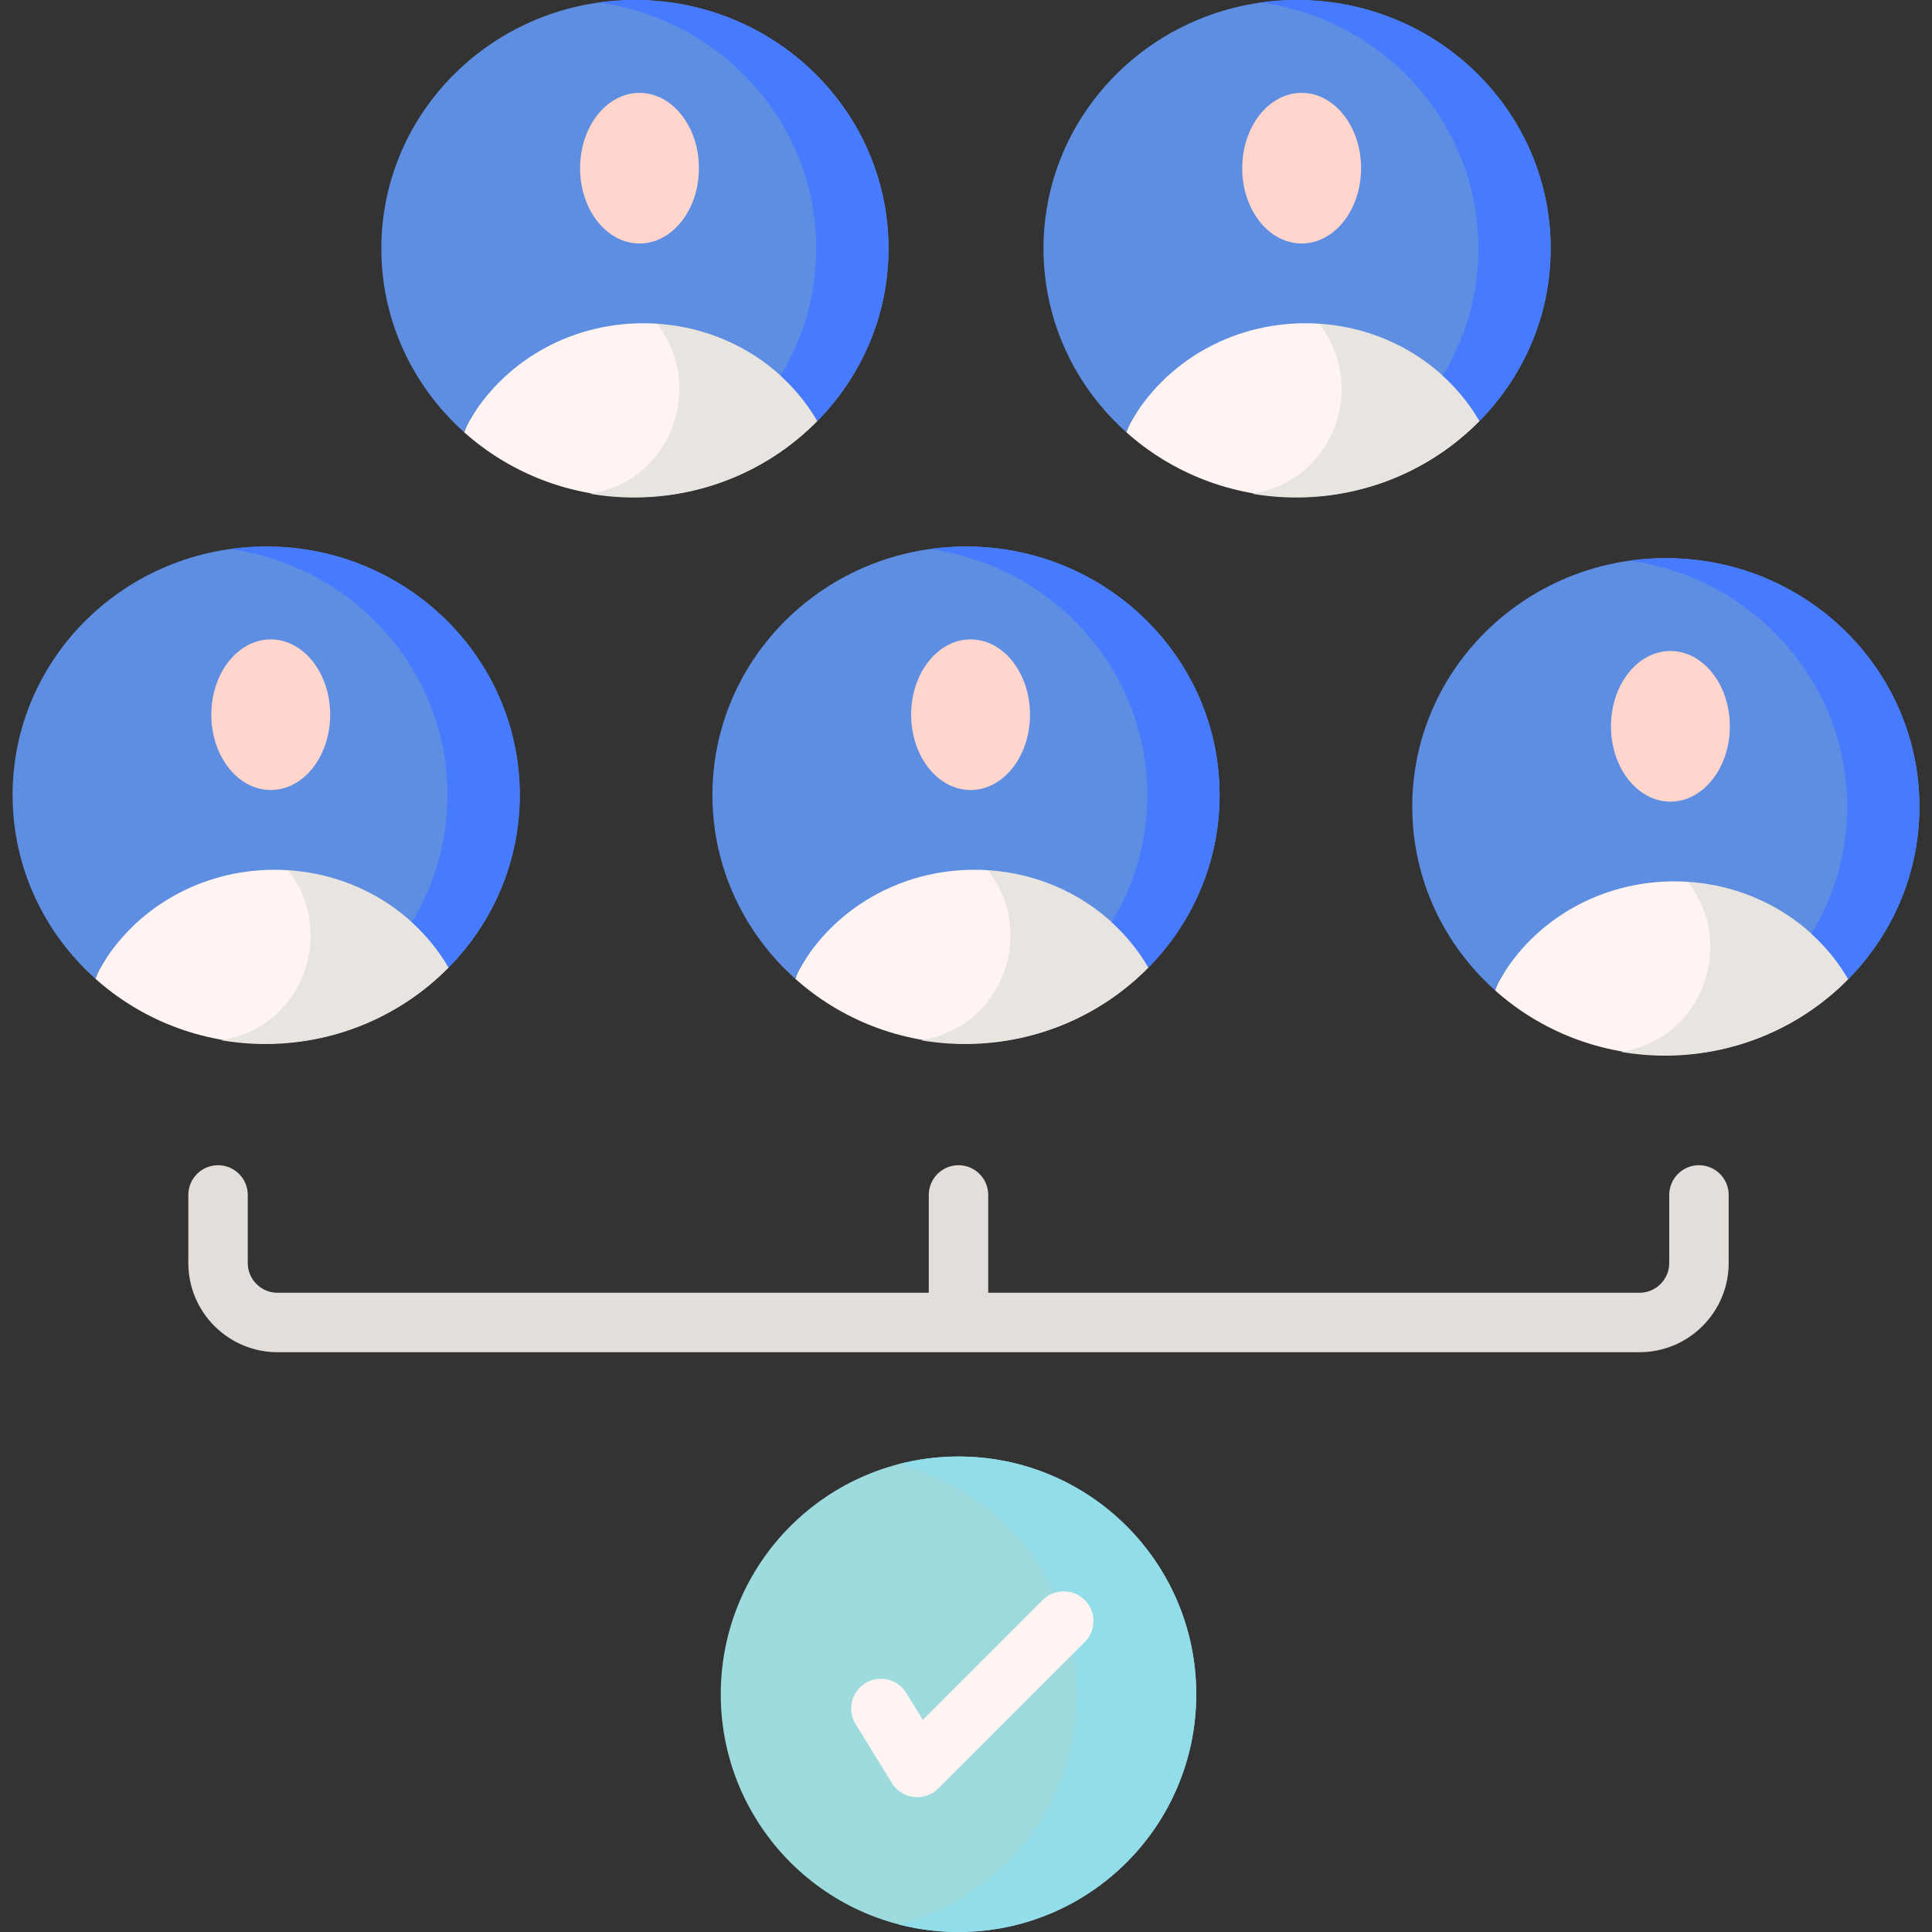 <?xml version="1.0" encoding="iso-8859-1"?>
<!-- Generator: Adobe Illustrator 21.0.0, SVG Export Plug-In . SVG Version: 6.00 Build 0)  -->
<svg version="1.1" id="Capa_1" xmlns="http://www.w3.org/2000/svg" xmlns:xlink="http://www.w3.org/1999/xlink" x="0px" y="0px"
	 viewBox="0 0 487.566 487.566" style="enable-background:new 0 0 487.566 487.566;" xml:space="preserve">
<rect x="0" y="0" width="487.566" height="487.566" fill="#333333" stroke="none"/>
<g>
	<g>
		<circle style="fill:#9DDBDF;" cx="241.891" cy="427.569" r="59.997"/>
	</g>
	<g>
		<path style="fill:#92DDEA;" d="M241.891,367.572c-5.18,0-10.206,0.656-15,1.891c25.877,6.661,44.997,30.151,44.997,58.107
			s-19.12,51.446-44.997,58.107c4.794,1.234,9.82,1.891,15,1.891c33.135,0,59.997-26.862,59.997-59.997
			S275.027,367.572,241.891,367.572z"/>
	</g>
	<g>
		<path style="fill:#FFF4F1;" d="M231.483,453.549c-0.291,0-0.582-0.017-0.874-0.051c-2.279-0.267-4.31-1.563-5.513-3.516
			l-9.17-14.89c-2.172-3.527-1.074-8.147,2.453-10.319c3.527-2.172,8.147-1.073,10.319,2.453l4.193,6.808l30.248-30.248
			c2.929-2.929,7.678-2.929,10.606,0c2.929,2.929,2.929,7.677,0,10.606l-36.96,36.96
			C235.372,452.767,233.461,453.549,231.483,453.549z"/>
	</g>
	<path style="fill:#E3DED9;" d="M428.755,294.059c-4.142,0-7.5,3.358-7.5,7.5v17.187c0,4.135-3.364,7.5-7.5,7.5H249.391v-24.687
		c0-4.142-3.358-7.5-7.5-7.5s-7.5,3.358-7.5,7.5v24.687H90.351h-4H70.027c-4.136,0-7.5-3.365-7.5-7.5v-17.187
		c0-4.142-3.358-7.5-7.5-7.5s-7.5,3.358-7.5,7.5v17.187c0,12.406,10.093,22.5,22.5,22.5h16.324h4h323.404
		c12.407,0,22.5-10.094,22.5-22.5v-17.187C436.255,297.417,432.898,294.059,428.755,294.059z"/>
	<g>
		<g>
			<g>
				<path style="fill:#FFF4F1;" d="M206.273,106.253c-8.531-14.709-24.996-40.035-43.919-40.035
					c-18.974,0-35.478,25.378-43.99,40.153c-0.514,0.892-0.916,1.802-1.215,2.72c11.371,10.152,26.489,16.343,43.083,16.343
					C178.316,125.434,194.635,118.072,206.273,106.253z"/>
			</g>
			<path style="fill:#E8E4E0;" d="M162.154,66.322c-3.968,0.027-7.818,1.174-11.507,3.091c4.674,2.351,9.106,5.941,13.19,10.113
				c14.618,14.93,7.151,40.402-13.288,44.742c-0.555,0.118-1.112,0.228-1.671,0.332c3.752,0.644,7.613,0.979,11.558,0.952
				c18.083-0.123,34.352-7.596,45.91-19.493C197.713,91.407,181.076,66.193,162.154,66.322z"/>
			<g>
				<path style="fill:#5E8EE1;" d="M162.354,81.578c18.923,0,35.388,9.966,43.919,24.676c11.109-11.281,17.954-26.621,17.954-43.536
					C224.228,28.079,195.576,0,160.232,0S96.237,28.079,96.237,62.717c0,18.375,8.064,34.903,20.912,46.374
					c0.299-0.917,0.702-1.828,1.215-2.72C126.876,91.597,143.381,81.578,162.354,81.578z"/>
			</g>
			<g>
				<path style="fill:#467BFF;" d="M160.232,0c-3.097,0-6.141,0.22-9.121,0.637c31.023,4.339,54.875,30.478,54.875,62.08
					c0,11.722-3.29,22.686-9.005,32.069c3.674,3.34,6.818,7.203,9.292,11.468c11.109-11.281,17.954-26.621,17.954-43.536
					C224.228,28.079,195.576,0,160.232,0z"/>
			</g>
			<g>
				<ellipse style="fill:#FFD5CC;" cx="161.386" cy="42.443" rx="14.997" ry="19.005"/>
			</g>
		</g>
		<g>
			<g>
				<path style="fill:#FFF4F1;" d="M373.374,106.253c-8.531-14.709-24.996-40.035-43.919-40.035
					c-18.974,0-35.478,25.378-43.99,40.153c-0.514,0.892-0.916,1.802-1.215,2.72c11.371,10.152,26.489,16.343,43.083,16.343
					C345.417,125.434,361.736,118.072,373.374,106.253z"/>
			</g>
			<path style="fill:#E8E4E0;" d="M329.255,66.322c-3.968,0.027-7.818,1.174-11.507,3.091c4.674,2.351,9.106,5.941,13.19,10.113
				c14.618,14.93,7.151,40.402-13.288,44.742c-0.555,0.118-1.112,0.228-1.672,0.332c3.752,0.644,7.613,0.979,11.558,0.952
				c18.083-0.123,34.352-7.596,45.91-19.493C364.813,91.407,348.177,66.193,329.255,66.322z"/>
			<g>
				<path style="fill:#5E8EE1;" d="M329.455,81.578c18.923,0,35.388,9.966,43.919,24.676c11.109-11.281,17.954-26.621,17.954-43.536
					C391.328,28.079,362.677,0,327.333,0s-63.995,28.079-63.995,62.717c0,18.375,8.064,34.903,20.912,46.374
					c0.299-0.917,0.702-1.828,1.215-2.72C293.977,91.597,310.481,81.578,329.455,81.578z"/>
			</g>
			<g>
				<path style="fill:#467BFF;" d="M327.333,0c-3.097,0-6.141,0.22-9.121,0.637c31.023,4.339,54.875,30.478,54.875,62.08
					c0,11.722-3.29,22.686-9.005,32.069c3.674,3.34,6.818,7.203,9.292,11.468c11.109-11.281,17.954-26.621,17.954-43.536
					C391.328,28.079,362.677,0,327.333,0z"/>
			</g>
			<g>
				<ellipse style="fill:#FFD5CC;" cx="328.487" cy="42.443" rx="14.997" ry="19.005"/>
			</g>
		</g>
	</g>
	<g>
		<g>
			<path style="fill:#FFF4F1;" d="M113.213,244.174c-8.531-14.709-24.996-40.035-43.919-40.035
				c-18.974,0-35.478,25.378-43.99,40.153c-0.514,0.892-0.916,1.802-1.215,2.72c11.371,10.152,26.489,16.343,43.083,16.343
				C85.255,263.355,101.574,255.992,113.213,244.174z"/>
		</g>
		<path style="fill:#E8E4E0;" d="M69.093,204.242c-3.968,0.027-7.818,1.174-11.507,3.091c4.674,2.351,9.106,5.941,13.19,10.113
			c14.618,14.93,7.151,40.402-13.288,44.742c-0.555,0.118-1.112,0.228-1.671,0.332c3.752,0.644,7.613,0.979,11.558,0.952
			c18.083-0.123,34.352-7.596,45.91-19.493C104.652,229.327,88.016,204.114,69.093,204.242z"/>
		<g>
			<path style="fill:#5E8EE1;" d="M69.294,219.498c18.923,0,35.388,9.966,43.919,24.676c11.109-11.281,17.954-26.621,17.954-43.536
				c0-34.638-28.652-62.717-63.995-62.717S3.177,166,3.177,200.637c0,18.375,8.064,34.903,20.912,46.374
				c0.299-0.917,0.702-1.828,1.215-2.72C33.816,229.517,50.32,219.498,69.294,219.498z"/>
		</g>
		<g>
			<path style="fill:#467BFF;" d="M67.172,137.92c-3.097,0-6.141,0.22-9.121,0.637c31.023,4.339,54.875,30.478,54.875,62.08
				c0,11.722-3.29,22.686-9.005,32.069c3.674,3.34,6.818,7.203,9.292,11.468c11.109-11.281,17.954-26.621,17.954-43.536
				C131.167,166,102.516,137.92,67.172,137.92z"/>
		</g>
		<g>
			<ellipse style="fill:#FFD5CC;" cx="68.326" cy="180.364" rx="14.997" ry="19.005"/>
		</g>
	</g>
	<g>
		<g>
			<path style="fill:#FFF4F1;" d="M289.824,244.174c-8.531-14.709-24.996-40.035-43.919-40.035
				c-18.974,0-35.478,25.378-43.99,40.153c-0.514,0.892-0.916,1.802-1.215,2.72c11.371,10.152,26.489,16.343,43.083,16.343
				C261.866,263.355,278.185,255.992,289.824,244.174z"/>
		</g>
		<path style="fill:#E8E4E0;" d="M245.704,204.242c-3.968,0.027-7.818,1.174-11.507,3.091c4.674,2.351,9.106,5.941,13.19,10.113
			c14.618,14.93,7.151,40.402-13.288,44.742c-0.555,0.118-1.112,0.228-1.671,0.332c3.752,0.644,7.613,0.979,11.558,0.952
			c18.083-0.123,34.352-7.596,45.91-19.493C281.263,229.327,264.626,204.114,245.704,204.242z"/>
		<g>
			<path style="fill:#5E8EE1;" d="M245.905,219.498c18.923,0,35.388,9.966,43.919,24.676c11.109-11.281,17.954-26.621,17.954-43.536
				c0-34.638-28.652-62.717-63.995-62.717S179.788,166,179.788,200.637c0,18.375,8.064,34.903,20.912,46.374
				c0.299-0.917,0.702-1.828,1.215-2.72C210.426,229.517,226.931,219.498,245.905,219.498z"/>
		</g>
		<g>
			<path style="fill:#467BFF;" d="M243.783,137.92c-3.097,0-6.141,0.22-9.121,0.637c31.023,4.339,54.875,30.478,54.875,62.08
				c0,11.722-3.29,22.686-9.005,32.069c3.674,3.34,6.818,7.203,9.292,11.468c11.109-11.281,17.954-26.621,17.954-43.536
				C307.778,166,279.126,137.92,243.783,137.92z"/>
		</g>
		<g>
			<ellipse style="fill:#FFD5CC;" cx="244.937" cy="180.364" rx="14.997" ry="19.005"/>
		</g>
	</g>
	<g>
		<g>
			<path style="fill:#FFF4F1;" d="M466.435,247.106c-8.531-14.709-24.996-40.035-43.919-40.035
				c-18.974,0-35.478,25.378-43.99,40.153c-0.514,0.892-0.916,1.802-1.215,2.72c11.371,10.152,26.489,16.343,43.083,16.343
				C438.477,266.287,454.796,258.925,466.435,247.106z"/>
		</g>
		<path style="fill:#E8E4E0;" d="M422.315,207.175c-3.968,0.027-7.818,1.174-11.507,3.091c4.674,2.351,9.106,5.941,13.19,10.113
			c14.618,14.93,7.151,40.402-13.289,44.742c-0.555,0.118-1.112,0.228-1.671,0.332c3.752,0.644,7.613,0.979,11.558,0.952
			c18.083-0.123,34.352-7.596,45.91-19.493C457.874,232.26,441.237,207.046,422.315,207.175z"/>
		<g>
			<path style="fill:#5E8EE1;" d="M422.516,222.431c18.923,0,35.388,9.966,43.919,24.676c11.109-11.281,17.954-26.621,17.954-43.536
				c0-34.638-28.652-62.717-63.995-62.717s-63.995,28.079-63.995,62.717c0,18.375,8.064,34.903,20.912,46.374
				c0.299-0.917,0.702-1.828,1.215-2.72C387.037,232.45,403.542,222.431,422.516,222.431z"/>
		</g>
		<g>
			<path style="fill:#467BFF;" d="M420.394,140.853c-3.097,0-6.141,0.22-9.121,0.637c31.023,4.339,54.875,30.478,54.875,62.08
				c0,11.722-3.29,22.686-9.005,32.069c3.674,3.34,6.818,7.203,9.292,11.468c11.109-11.281,17.954-26.621,17.954-43.536
				C484.389,168.932,455.737,140.853,420.394,140.853z"/>
		</g>
		<g>
			<ellipse style="fill:#FFD5CC;" cx="421.548" cy="183.296" rx="14.997" ry="19.005"/>
		</g>
	</g>
</g>
<g>
</g>
<g>
</g>
<g>
</g>
<g>
</g>
<g>
</g>
<g>
</g>
<g>
</g>
<g>
</g>
<g>
</g>
<g>
</g>
<g>
</g>
<g>
</g>
<g>
</g>
<g>
</g>
<g>
</g>
</svg>
